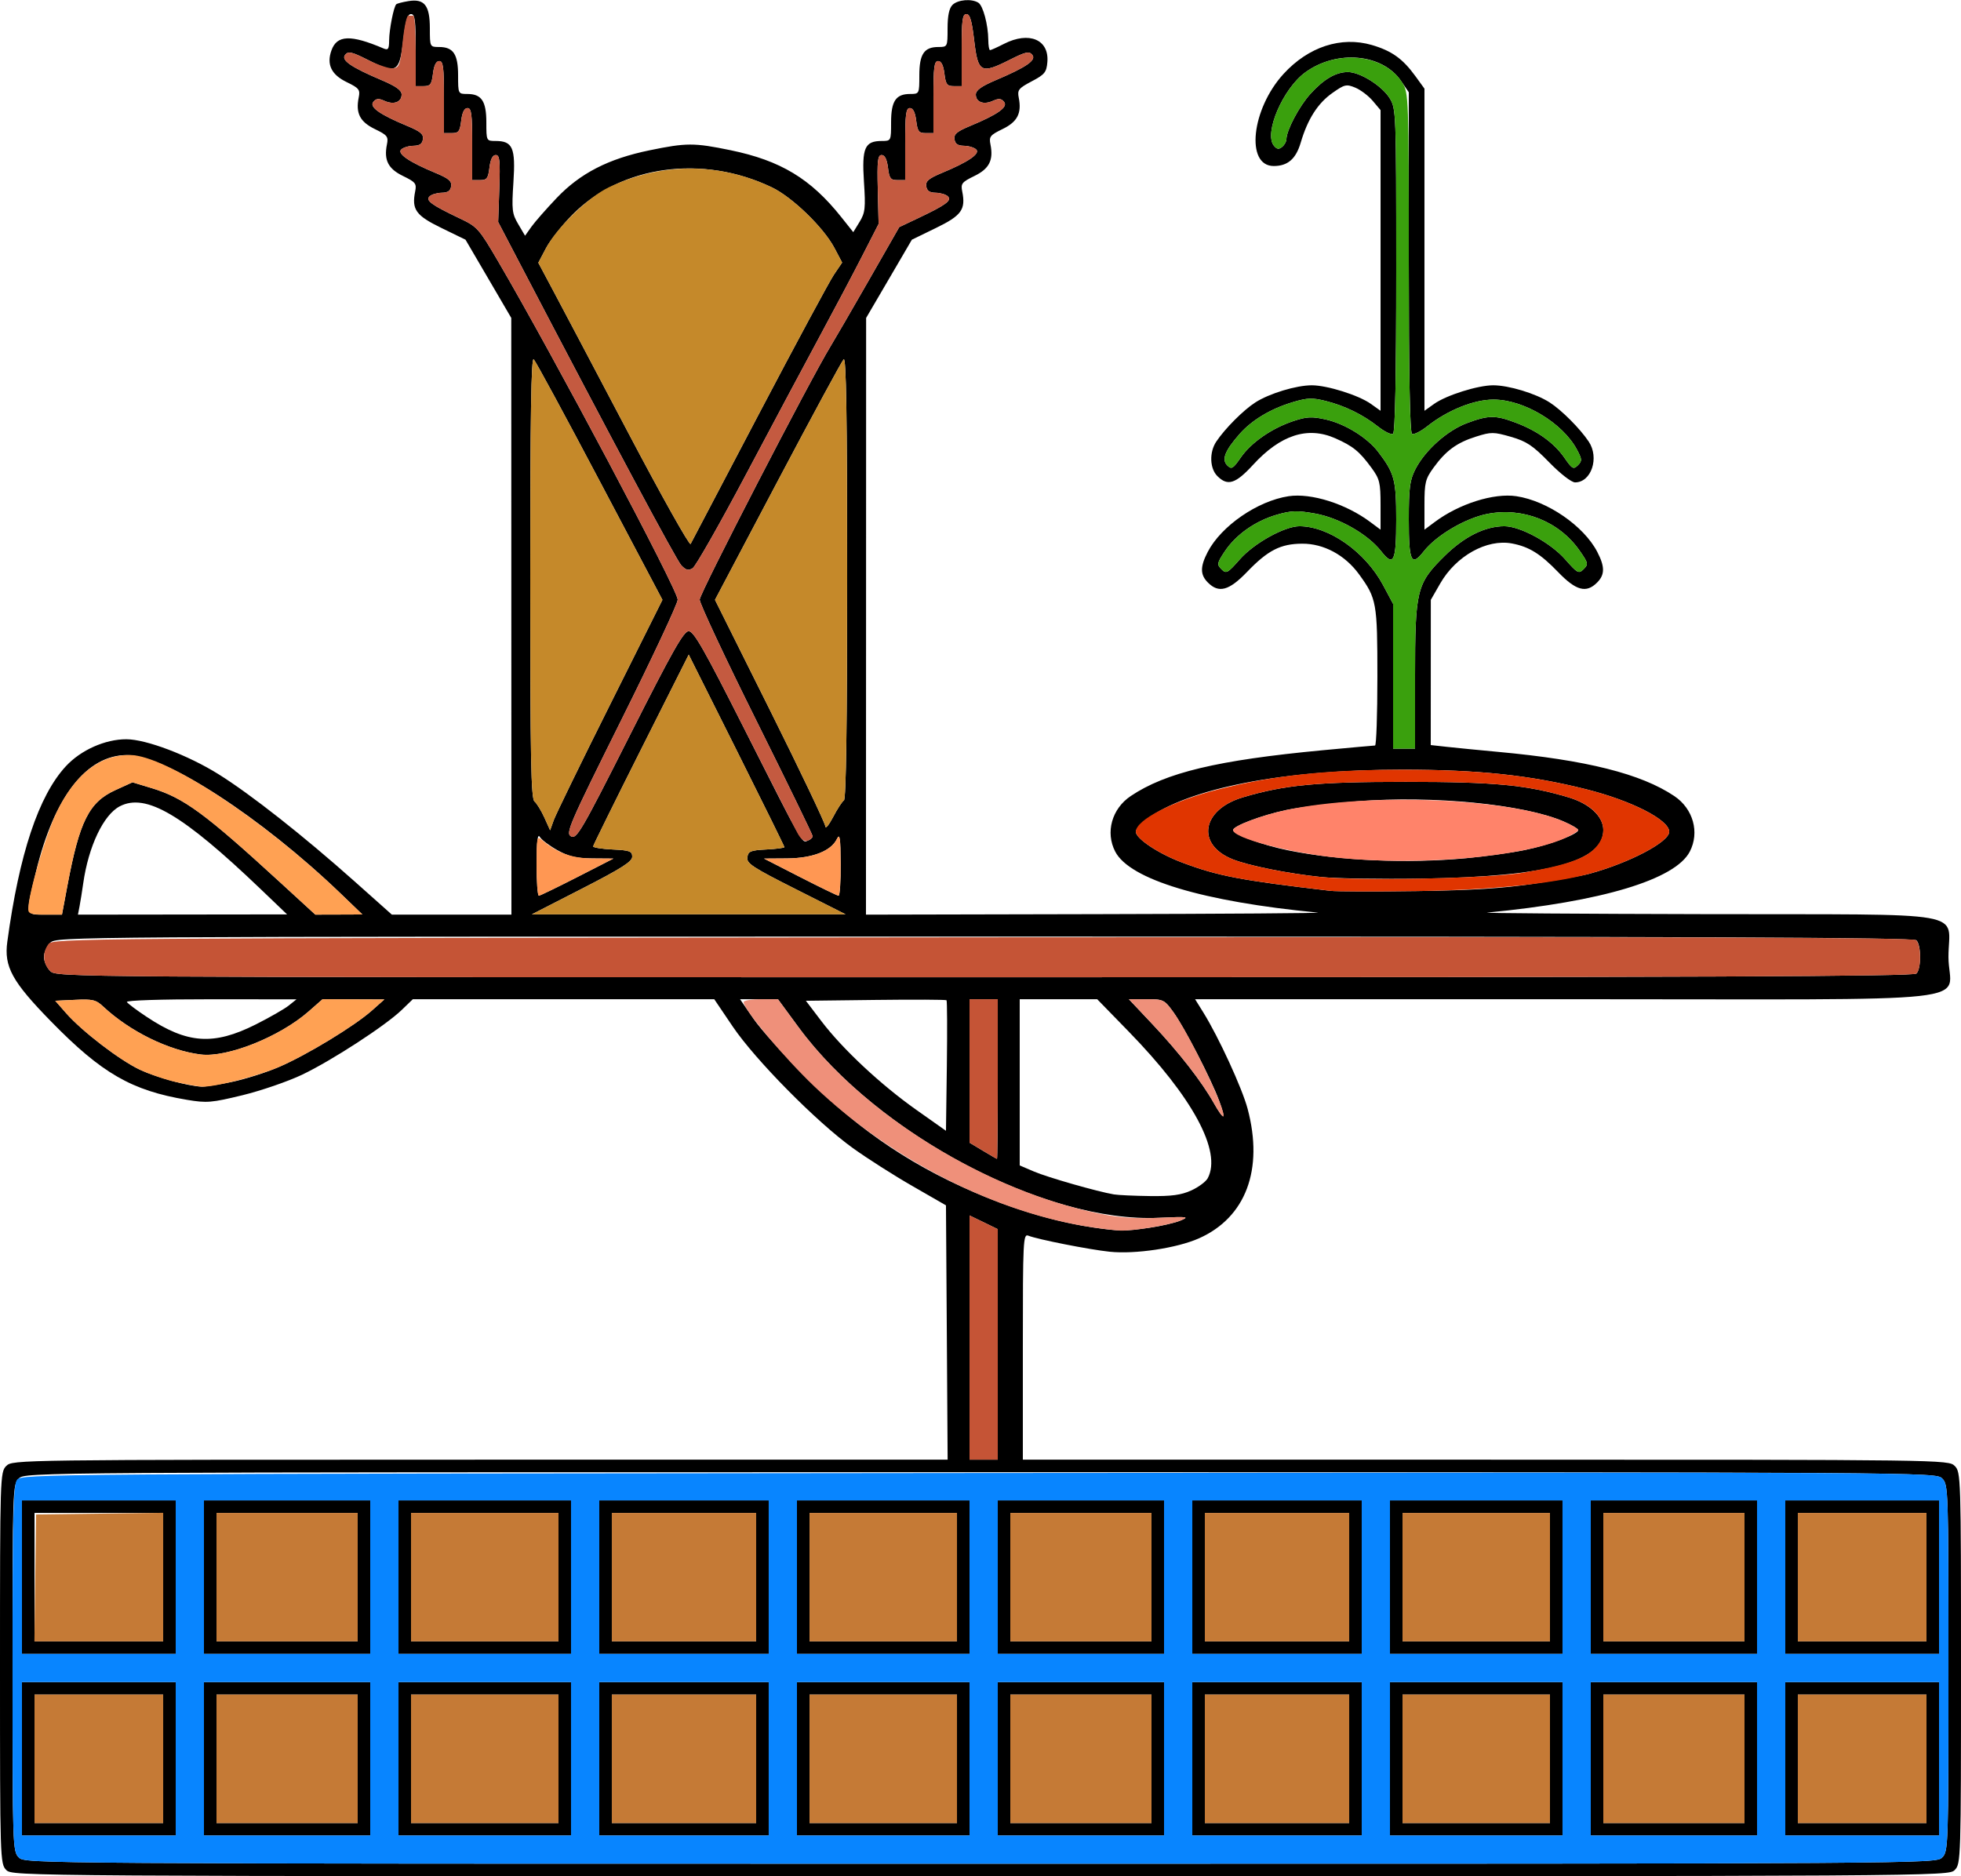 <?xml version="1.0" encoding="UTF-8" standalone="no"?>
<!DOCTYPE svg PUBLIC "-//W3C//DTD SVG 1.1//EN"
"http://www.w3.org/Graphics/SVG/1.1/DTD/svg11.dtd">
<svg width="627px" height="600px"
xmlns="http://www.w3.org/2000/svg" version="1.1">
<g transform="translate(0000, 0000) scale(1, 1)">
<path fill="#000000" stroke="none" d="
M 2.01 598.00
C 0.04 596.03 0.00 594.66 0.00 533.39
C 0.00 472.12 0.04 470.74 2.01 468.78
C 3.99 466.80 5.35 466.78 153.50 466.78
L 302.99 466.78
L 302.73 426.12
L 302.46 385.45
L 291.74 379.28
C 285.84 375.90 277.26 370.43 272.68 367.13
C 261.17 358.87 241.52 338.97 234.30 328.30
L 228.37 319.53
L 180.18 319.53
L 132.00 319.53
L 128.45 322.96
C 123.24 327.99 106.07 339.15 96.60 343.67
C 92.06 345.83 83.49 348.78 77.54 350.23
C 67.61 352.64 66.14 352.77 59.76 351.70
C 42.06 348.73 32.54 343.24 16.31 326.63
C 3.87 313.90 1.24 309.13 2.34 301.14
C 6.15 273.05 12.35 254.46 21.05 245.04
C 25.83 239.86 33.63 236.38 40.42 236.40
C 46.74 236.42 60.13 241.50 69.82 247.55
C 80.17 254.00 97.03 267.30 113.32 281.81
L 125.30 292.49
L 144.41 292.49
L 163.52 292.49
L 163.49 197.08
L 163.47 101.67
L 156.16 89.16
L 148.84 76.65
L 141.16 72.91
C 132.97 68.93 131.59 67.02 132.74 61.23
C 133.26 58.72 132.86 58.23 128.88 56.29
C 124.12 53.98 122.71 51.24 123.71 46.21
C 124.23 43.69 123.84 43.20 119.85 41.27
C 115.09 38.95 113.68 36.21 114.69 31.18
C 115.20 28.67 114.81 28.18 110.82 26.24
C 105.94 23.87 104.38 20.63 105.96 16.16
C 107.71 11.17 112.09 11.00 122.64 15.50
C 124.12 16.12 124.40 15.70 124.42 12.88
C 124.45 9.42 125.87 2.20 126.69 1.38
C 126.94 1.12 128.71 0.66 130.62 0.35
C 135.72 -0.47 137.44 1.72 137.44 9.09
C 137.44 14.98 137.46 15.03 140.38 15.03
C 144.94 15.03 146.47 17.31 146.47 24.11
C 146.47 30.01 146.49 30.05 149.41 30.05
C 153.97 30.05 155.50 32.33 155.50 39.14
C 155.50 45.04 155.52 45.08 158.44 45.08
C 163.93 45.08 164.88 47.26 164.16 58.25
C 163.58 67.11 163.72 68.33 165.70 71.68
L 167.88 75.38
L 169.93 72.49
C 171.06 70.91 174.69 66.78 177.99 63.31
C 185.52 55.40 194.53 50.77 207.66 48.07
C 219.49 45.63 221.91 45.63 233.55 48.03
C 249.60 51.34 259.23 57.16 268.99 69.43
L 272.82 74.24
L 274.85 70.93
C 276.63 67.99 276.79 66.54 276.23 58.06
C 275.53 47.27 276.49 45.08 281.97 45.08
C 284.89 45.08 284.91 45.04 284.91 39.14
C 284.91 32.33 286.43 30.05 291.00 30.05
C 293.92 30.05 293.94 30.01 293.94 24.11
C 293.94 17.31 295.46 15.03 300.03 15.03
C 302.95 15.03 302.97 14.98 302.97 9.09
C 302.97 5.03 303.47 2.65 304.54 1.57
C 306.24 -0.12 310.66 -0.49 312.82 0.87
C 314.32 1.82 315.95 7.92 315.99 12.77
C 316.00 14.56 316.25 16.03 316.55 16.03
C 316.85 16.03 318.86 15.13 321.02 14.02
C 329.04 9.94 335.47 12.64 334.88 19.84
C 334.61 23.11 334.02 23.83 329.87 26.01
C 325.67 28.23 325.24 28.78 325.73 31.24
C 326.72 36.21 325.31 38.96 320.55 41.27
C 316.57 43.20 316.18 43.69 316.69 46.21
C 317.69 51.24 316.29 53.98 311.52 56.29
C 307.54 58.23 307.15 58.72 307.66 61.23
C 308.82 67.02 307.43 68.93 299.24 72.91
L 291.56 76.65
L 284.25 89.16
L 276.93 101.67
L 276.91 197.08
L 276.88 292.49
L 350.87 292.33
C 391.56 292.24 423.28 292.02 421.34 291.83
C 384.64 288.32 361.20 281.26 356.57 272.32
C 353.39 266.17 355.48 258.64 361.51 254.58
C 372.70 247.05 389.24 243.10 422.85 239.92
C 431.68 239.09 439.24 238.41 439.65 238.40
C 440.06 238.40 440.40 228.53 440.40 216.48
C 440.40 192.69 440.17 191.40 434.52 183.63
C 430.04 177.48 423.22 173.81 416.34 173.86
C 409.41 173.90 405.39 175.96 398.68 182.94
C 392.96 188.88 389.69 189.77 386.23 186.31
C 383.71 183.80 383.69 181.24 386.15 176.50
C 390.45 168.20 402.11 160.17 412.02 158.68
C 419.26 157.60 430.35 161.11 438.15 166.95
L 441.41 169.38
L 441.41 161.47
C 441.41 154.35 441.12 153.17 438.55 149.65
C 434.65 144.32 432.62 142.68 426.92 140.15
C 418.09 136.26 409.43 139.06 400.64 148.65
C 395.06 154.73 392.52 155.53 389.24 152.25
C 386.78 149.80 386.61 144.61 388.89 141.21
C 391.67 137.05 397.57 131.13 401.38 128.69
C 405.85 125.82 414.46 123.21 419.43 123.21
C 424.34 123.21 434.40 126.37 438.31 129.15
L 441.41 131.36
L 441.41 83.28
L 441.41 35.21
L 438.92 32.26
C 437.56 30.64 435.04 28.74 433.34 28.03
C 430.49 26.85 429.91 26.98 426.06 29.70
C 421.35 32.99 418.09 38.10 415.87 45.66
C 414.33 50.84 411.73 53.09 407.25 53.09
C 398.17 53.09 400.12 34.87 410.39 23.64
C 418.34 14.95 428.77 11.54 438.62 14.39
C 444.97 16.25 448.50 18.76 452.55 24.35
L 455.45 28.35
L 455.45 79.85
L 455.45 131.36
L 458.55 129.15
C 462.47 126.37 472.52 123.21 477.43 123.21
C 482.40 123.21 491.01 125.82 495.48 128.69
C 499.29 131.13 505.19 137.05 507.97 141.21
C 511.43 146.39 508.80 154.26 503.61 154.26
C 502.45 154.26 498.91 151.51 495.33 147.84
C 490.07 142.45 488.10 141.14 483.11 139.69
C 477.55 138.10 476.80 138.09 471.94 139.62
C 465.79 141.56 462.31 144.10 458.35 149.56
C 455.73 153.17 455.45 154.33 455.45 161.47
L 455.45 169.38
L 458.71 166.95
C 466.51 161.11 477.60 157.60 484.84 158.68
C 494.75 160.17 506.42 168.20 510.71 176.50
C 513.17 181.24 513.15 183.80 510.63 186.31
C 507.17 189.77 503.90 188.88 498.18 182.94
C 492.54 177.09 488.89 174.82 483.41 173.79
C 475.39 172.29 465.56 177.77 460.51 186.55
L 457.48 191.82
L 457.47 215.04
L 457.46 238.26
L 462.73 238.84
C 465.63 239.16 472.96 239.88 479.03 240.44
C 507.21 243.04 524.73 247.44 535.35 254.58
C 541.38 258.64 543.47 266.17 540.29 272.32
C 535.66 281.26 512.22 288.32 475.52 291.83
C 473.58 292.02 505.07 292.24 545.49 292.33
C 631.97 292.52 622.99 290.92 622.99 306.01
C 622.99 321.29 638.88 319.53 500.54 319.53
L 382.11 319.53
L 384.76 323.79
C 389.63 331.62 397.17 348.01 398.91 354.59
C 404.08 374.03 398.32 389.34 383.35 396.00
C 376.32 399.13 362.95 401.13 354.79 400.28
C 348.26 399.60 331.77 396.34 328.80 395.15
C 327.14 394.49 327.04 396.56 327.04 430.61
L 327.04 466.78
L 475.02 466.78
C 621.65 466.78 623.01 466.80 624.99 468.78
C 626.96 470.74 627.00 472.12 627.00 533.39
C 627.00 594.66 626.96 596.03 624.99 598.00
C 623.00 599.99 621.65 600.00 313.50 600.00
C 5.35 600.00 4.00 599.99 2.01 598.00
M 620.98 593.99
C 622.94 592.04 622.99 590.65 622.99 533.39
C 622.99 476.12 622.94 474.74 620.98 472.79
C 618.98 470.79 617.64 470.78 313.50 470.78
C 9.36 470.78 8.02 470.79 6.02 472.79
C 4.06 474.74 4.01 476.12 4.01 533.39
C 4.01 590.65 4.06 592.04 6.02 593.99
C 8.02 595.98 9.36 595.99 313.50 595.99
C 617.64 595.99 618.98 595.98 620.98 593.99
M 319.02 429.92
L 319.02 393.06
L 314.50 390.86
L 309.99 388.68
L 309.99 427.72
L 309.99 466.78
L 314.50 466.78
L 319.02 466.78
L 319.02 429.92
M 367.42 392.63
C 371.14 392.10 375.66 391.05 377.45 390.31
C 380.41 389.09 379.78 389.01 370.60 389.43
C 334.16 391.12 280.52 362.77 255.32 328.49
L 248.74 319.53
L 242.68 319.53
L 236.62 319.53
L 240.93 325.79
C 243.30 329.24 250.89 337.69 257.80 344.59
C 275.34 362.10 292.84 373.74 315.56 382.97
C 326.86 387.57 339.12 391.01 349.64 392.54
C 357.93 393.75 359.69 393.76 367.42 392.63
M 380.88 380.69
C 383.18 379.65 385.55 377.89 386.15 376.78
C 390.73 368.25 381.36 350.87 360.81 329.80
L 350.81 319.53
L 338.43 319.53
L 326.04 319.53
L 326.04 346.12
L 326.04 372.69
L 330.58 374.63
C 334.93 376.50 350.88 381.06 356.14 381.95
C 357.52 382.18 362.71 382.42 367.67 382.48
C 374.57 382.57 377.68 382.15 380.88 380.69
M 319.02 345.08
L 319.02 319.53
L 314.50 319.53
L 309.99 319.53
L 309.99 342.47
L 309.99 365.41
L 314.25 367.97
C 316.60 369.39 318.63 370.56 318.77 370.58
C 318.91 370.60 319.02 359.12 319.02 345.08
M 302.64 319.86
C 302.42 319.66 292.22 319.61 279.96 319.76
L 257.67 320.03
L 262.62 326.54
C 269.41 335.48 281.65 346.91 292.98 354.91
L 302.46 361.61
L 302.74 340.93
C 302.89 329.55 302.84 320.07 302.64 319.86
M 389.75 351.86
C 387.19 344.97 378.60 328.40 375.14 323.62
C 372.28 319.68 371.98 319.53 366.56 319.53
L 360.94 319.53
L 368.46 327.51
C 377.00 336.57 384.27 345.91 388.11 352.76
C 391.38 358.57 392.11 358.17 389.75 351.86
M 74.03 346.00
C 78.28 345.13 85.15 342.95 89.28 341.16
C 98.17 337.32 113.22 328.17 118.88 323.17
L 122.89 319.61
L 113.01 319.57
L 103.14 319.53
L 98.71 323.42
C 89.48 331.54 72.67 338.26 64.20 337.21
C 53.96 335.95 41.50 329.83 33.00 321.88
C 30.70 319.72 29.61 319.46 24.03 319.73
L 17.67 320.03
L 21.12 323.97
C 26.26 329.82 38.22 338.99 44.70 342.06
C 49.91 344.51 60.04 347.30 64.50 347.50
C 65.49 347.54 69.77 346.87 74.03 346.00
M 81.74 327.62
C 86.16 325.39 90.91 322.68 92.29 321.58
L 94.80 319.57
L 67.41 319.55
C 51.38 319.54 40.24 319.90 40.57 320.43
C 40.88 320.93 43.72 323.07 46.90 325.17
C 59.87 333.80 68.26 334.38 81.74 327.62
M 612.75 311.32
C 614.31 309.77 614.31 302.25 612.75 300.70
C 611.82 299.77 544.27 299.50 314.80 299.50
C 19.39 299.50 18.05 299.51 16.05 301.50
C 14.95 302.60 14.04 304.63 14.04 306.01
C 14.04 307.39 14.95 309.42 16.05 310.52
C 18.05 312.51 19.39 312.52 314.80 312.52
C 544.27 312.52 611.82 312.25 612.75 311.32
M 21.55 283.22
C 25.41 262.61 28.46 256.53 36.83 252.69
L 42.36 250.17
L 48.43 252.01
C 58.78 255.14 65.43 260.01 89.79 282.36
L 100.82 292.48
L 108.35 292.46
L 115.87 292.43
L 108.85 285.68
C 83.37 261.22 52.95 241.49 40.63 241.46
C 27.76 241.42 17.35 254.73 11.54 278.64
C 8.07 292.97 7.97 292.49 14.43 292.49
L 19.81 292.49
L 21.55 283.22
M 83.27 284.25
C 58.37 260.43 46.63 253.53 38.32 257.83
C 33.10 260.52 28.30 270.61 26.61 282.47
C 26.26 284.95 25.74 288.22 25.45 289.73
L 24.92 292.49
L 58.36 292.45
L 91.79 292.41
L 83.27 284.25
M 254.50 284.38
C 240.60 277.37 238.67 276.11 238.95 274.17
C 239.22 272.21 239.96 271.91 245.03 271.65
C 248.20 271.49 250.80 271.15 250.80 270.90
C 250.80 270.66 243.92 256.71 235.51 239.90
L 220.21 209.34
L 204.96 239.65
C 196.58 256.32 189.69 270.27 189.65 270.65
C 189.62 271.04 192.42 271.49 195.87 271.65
C 201.37 271.91 202.14 272.20 202.14 273.96
C 202.14 275.53 198.73 277.70 186.09 284.18
L 170.04 292.40
L 220.20 292.39
L 270.36 292.38
L 254.50 284.38
M 184.59 280.47
L 196.13 274.56
L 189.48 274.51
C 184.27 274.47 181.84 273.90 178.20 271.87
C 175.65 270.44 173.12 268.53 172.58 267.62
C 171.91 266.45 171.60 269.07 171.58 276.21
C 171.56 281.86 171.89 286.46 172.30 286.43
C 172.71 286.40 178.25 283.71 184.59 280.47
M 268.79 276.21
C 268.74 267.89 268.51 266.38 267.60 268.27
C 265.73 272.15 259.84 274.45 251.59 274.51
L 244.28 274.56
L 255.82 280.47
C 262.16 283.71 267.69 286.40 268.11 286.43
C 268.52 286.46 268.83 281.86 268.79 276.21
M 490.56 282.58
C 498.02 281.45 505.91 280.04 508.12 279.43
C 521.03 275.91 533.70 269.25 533.70 265.98
C 533.70 262.19 521.78 256.08 507.18 252.40
C 489.27 247.89 472.78 246.13 448.43 246.13
C 410.19 246.13 379.86 252.04 366.42 262.11
C 364.62 263.45 363.16 265.19 363.16 265.98
C 363.16 268.17 370.47 273.02 378.02 275.84
C 389.49 280.15 396.53 281.49 425.36 284.87
C 427.29 285.10 439.70 285.14 452.94 284.95
C 470.74 284.71 480.55 284.09 490.56 282.58
M 259.83 267.41
C 259.83 266.94 251.70 250.26 241.77 230.30
C 231.84 210.35 223.71 192.99 223.71 191.74
C 223.71 189.75 258.96 121.52 265.59 110.68
C 266.93 108.48 272.42 99.02 277.78 89.65
L 287.52 72.62
L 293.49 69.79
C 302.44 65.54 304.39 64.13 303.07 62.80
C 302.45 62.19 300.71 61.67 299.19 61.64
C 297.21 61.61 296.37 61.03 296.15 59.55
C 295.91 57.92 296.94 57.06 301.17 55.29
C 309.59 51.80 313.47 49.15 312.13 47.81
C 311.49 47.18 309.74 46.65 308.22 46.62
C 306.24 46.59 305.39 46.01 305.18 44.52
C 304.94 42.89 305.97 42.03 310.20 40.27
C 319.04 36.60 322.40 34.21 321.03 32.57
C 320.14 31.48 319.33 31.41 317.50 32.24
C 314.51 33.60 312.00 32.68 312.00 30.23
C 312.00 28.87 313.74 27.61 318.27 25.68
C 328.24 21.45 331.46 19.22 330.04 17.52
C 329.04 16.31 327.97 16.55 322.85 19.12
C 313.64 23.77 312.70 23.26 311.49 13.02
C 310.73 6.57 310.13 4.51 308.99 4.51
C 307.73 4.51 307.48 6.45 307.48 16.03
L 307.48 27.55
L 304.97 27.55
C 302.80 27.55 302.39 27.02 301.96 23.54
C 301.63 20.86 300.96 19.53 299.96 19.53
C 298.70 19.53 298.45 21.48 298.45 31.05
L 298.45 42.57
L 295.94 42.57
C 293.77 42.57 293.37 42.04 292.93 38.56
C 292.60 35.89 291.93 34.56 290.93 34.56
C 289.67 34.56 289.42 36.50 289.42 46.08
L 289.42 57.60
L 286.92 57.60
C 284.74 57.60 284.34 57.07 283.91 53.59
C 283.57 50.91 282.90 49.58 281.90 49.58
C 280.64 49.58 280.43 51.36 280.66 60.60
L 280.92 71.62
L 275.64 81.94
C 272.74 87.61 266.78 98.87 262.40 106.98
C 258.02 115.07 247.42 134.96 238.82 151.17
C 230.23 167.38 222.43 181.11 221.47 181.70
C 220.11 182.54 219.31 182.34 217.84 180.79
C 216.25 179.11 195.79 140.85 166.25 84.32
L 159.28 70.98
L 159.65 60.28
C 159.95 51.28 159.77 49.58 158.51 49.58
C 157.50 49.58 156.83 50.91 156.50 53.59
C 156.07 57.07 155.67 57.60 153.49 57.60
L 150.98 57.60
L 150.98 46.08
C 150.98 36.50 150.73 34.56 149.48 34.56
C 148.47 34.56 147.80 35.89 147.47 38.56
C 147.04 42.04 146.64 42.57 144.46 42.57
L 141.95 42.57
L 141.95 31.05
C 141.95 21.48 141.70 19.53 140.45 19.53
C 139.44 19.53 138.77 20.86 138.44 23.54
C 138.01 27.02 137.61 27.55 135.43 27.55
L 132.92 27.55
L 132.92 16.03
C 132.92 6.45 132.67 4.51 131.42 4.51
C 130.28 4.51 129.67 6.57 128.91 13.02
C 127.71 23.26 126.76 23.77 117.55 19.12
C 112.44 16.55 111.37 16.31 110.36 17.52
C 108.95 19.22 112.17 21.45 122.14 25.68
C 126.66 27.61 128.41 28.87 128.41 30.23
C 128.41 32.68 125.89 33.60 122.90 32.24
C 121.08 31.41 120.26 31.48 119.37 32.57
C 118.01 34.21 121.37 36.60 130.21 40.27
C 134.44 42.03 135.46 42.89 135.22 44.52
C 135.01 46.01 134.17 46.59 132.18 46.62
C 130.67 46.65 128.91 47.18 128.28 47.81
C 126.93 49.15 130.82 51.80 139.23 55.29
C 143.47 57.06 144.49 57.92 144.25 59.55
C 144.04 61.03 143.20 61.61 141.21 61.64
C 139.70 61.67 137.95 62.19 137.34 62.80
C 136.02 64.12 137.95 65.53 146.90 69.79
C 152.64 72.51 153.10 73.03 159.31 83.64
C 176.82 113.53 216.69 188.64 216.69 191.76
C 216.69 193.00 208.59 210.31 198.67 230.22
C 181.86 263.99 180.79 266.48 182.60 267.46
C 184.38 268.41 185.92 265.76 201.37 235.16
C 215.04 208.11 218.58 201.84 220.20 201.84
C 221.83 201.84 225.18 207.73 237.89 232.89
C 257.12 270.96 256.33 269.57 258.27 268.83
C 259.13 268.50 259.83 267.86 259.83 267.41
M 195.03 225.38
L 211.80 191.82
L 191.78 153.92
C 180.77 133.06 171.27 115.51 170.65 114.90
C 169.84 114.09 169.54 132.79 169.54 184.49
C 169.54 242.49 169.78 255.39 170.90 256.30
C 171.64 256.92 173.06 259.24 174.07 261.47
L 175.89 265.51
L 177.07 262.22
C 177.73 260.41 185.80 243.84 195.03 225.38
M 269.84 255.94
C 270.52 255.52 270.86 231.38 270.86 184.55
C 270.86 132.81 270.56 114.09 269.75 114.90
C 269.14 115.51 259.64 133.06 248.62 153.92
L 228.61 191.82
L 246.23 227.18
C 255.92 246.63 263.86 263.31 263.89 264.24
C 263.91 265.18 265.04 263.83 266.38 261.26
C 267.72 258.67 269.29 256.29 269.84 255.94
M 452.44 216.54
C 452.44 188.59 452.91 186.65 461.89 177.79
C 468.19 171.58 474.84 168.26 481.03 168.28
C 486.10 168.29 495.76 173.55 500.42 178.84
C 504.39 183.35 504.79 183.56 506.35 181.99
C 507.91 180.44 507.82 180.04 505.03 176.05
C 498.47 166.69 486.93 162.11 475.50 164.35
C 468.51 165.73 459.25 171.19 455.25 176.28
C 451.26 181.38 450.44 179.66 450.44 166.18
C 450.44 156.00 450.76 153.56 452.52 150.10
C 455.63 144.00 462.73 137.65 469.07 135.29
C 475.92 132.73 478.17 132.71 484.67 135.18
C 491.64 137.82 496.87 141.60 500.19 146.37
C 502.67 149.96 503.08 150.19 504.50 148.79
C 505.91 147.38 505.87 146.88 504.15 143.68
C 499.55 135.18 487.18 127.78 477.52 127.78
C 471.27 127.78 462.85 131.17 456.39 136.28
C 454.24 137.98 452.02 139.09 451.46 138.74
C 450.79 138.33 450.44 119.56 450.44 83.81
L 450.44 29.51
L 447.99 25.92
C 442.02 17.15 427.47 15.82 417.38 23.12
C 410.19 28.32 404.05 42.66 407.32 46.60
C 408.27 47.74 408.89 47.83 409.94 46.97
C 410.69 46.35 411.31 45.25 411.31 44.53
C 411.31 41.72 415.38 34.00 418.94 30.07
C 423.27 25.28 427.11 23.04 430.98 23.04
C 434.86 23.04 441.87 27.44 444.33 31.41
C 446.38 34.73 446.42 35.82 446.42 86.45
C 446.42 120.41 446.07 138.33 445.40 138.74
C 444.84 139.09 442.70 138.05 440.64 136.43
C 435.70 132.55 430.01 129.77 423.85 128.22
C 419.59 127.16 418.02 127.21 413.43 128.58
C 406.31 130.70 400.30 134.30 396.32 138.81
C 391.63 144.16 390.54 146.95 392.40 148.83
C 393.76 150.18 394.23 149.90 396.73 146.29
C 400.08 141.48 406.62 136.95 413.56 134.64
C 417.83 133.22 419.44 133.15 423.90 134.14
C 430.04 135.52 437.16 139.92 440.67 144.52
C 445.87 151.36 446.42 153.45 446.42 166.17
C 446.42 179.66 445.60 181.38 441.61 176.28
C 437.31 170.81 428.20 165.61 420.51 164.23
C 414.71 163.20 412.88 163.26 408.18 164.62
C 401.35 166.61 395.15 170.99 391.60 176.33
C 389.11 180.09 389.03 180.52 390.55 182.03
C 392.06 183.55 392.50 183.31 396.44 178.84
C 400.97 173.70 410.73 168.28 415.47 168.28
C 424.92 168.28 436.54 176.47 442.24 187.15
L 445.42 193.10
L 445.42 216.25
L 445.42 239.40
L 448.93 239.40
L 452.44 239.40
L 452.44 216.54
M 242.73 132.22
C 254.46 109.90 265.22 89.92 266.65 87.81
L 269.26 83.96
L 266.80 79.30
C 263.33 72.74 253.33 63.05 246.79 59.92
C 224.64 49.32 198.77 52.85 183.08 68.60
C 179.77 71.93 175.95 76.76 174.59 79.33
L 172.12 84.02
L 176.82 92.84
C 179.41 97.69 190.24 118.20 200.87 138.39
C 211.50 158.58 220.48 174.59 220.81 173.95
C 221.16 173.31 231.02 154.54 242.73 132.22"/>
<path fill="#000000" stroke="none" d="
M 7.02 562.44
L 7.02 537.90
L 31.60 537.90
L 56.18 537.90
L 56.18 562.44
L 56.18 586.98
L 31.60 586.98
L 7.02 586.98
L 7.02 562.44
M 52.17 562.44
L 52.17 541.90
L 31.60 541.90
L 11.04 541.90
L 11.04 562.44
L 11.04 582.97
L 31.60 582.97
L 52.17 582.97
L 52.17 562.44"/>
<path fill="#000000" stroke="none" d="
M 65.21 562.44
L 65.21 537.90
L 91.79 537.90
L 118.38 537.90
L 118.38 562.44
L 118.38 586.98
L 91.79 586.98
L 65.21 586.98
L 65.21 562.44
M 114.36 562.44
L 114.36 541.90
L 91.79 541.90
L 69.22 541.90
L 69.22 562.44
L 69.22 582.97
L 91.79 582.97
L 114.36 582.97
L 114.36 562.44"/>
<path fill="#000000" stroke="none" d="
M 127.41 562.44
L 127.41 537.90
L 154.99 537.90
L 182.58 537.90
L 182.58 562.44
L 182.58 586.98
L 154.99 586.98
L 127.41 586.98
L 127.41 562.44
M 178.57 562.44
L 178.57 541.90
L 154.99 541.90
L 131.42 541.90
L 131.42 562.44
L 131.42 582.97
L 154.99 582.97
L 178.57 582.97
L 178.57 562.44"/>
<path fill="#000000" stroke="none" d="
M 191.61 562.44
L 191.61 537.90
L 218.70 537.90
L 245.78 537.90
L 245.78 562.44
L 245.78 586.98
L 218.70 586.98
L 191.61 586.98
L 191.61 562.44
M 241.77 562.44
L 241.77 541.90
L 218.70 541.90
L 195.62 541.90
L 195.62 562.44
L 195.62 582.97
L 218.70 582.97
L 241.77 582.97
L 241.77 562.44"/>
<path fill="#000000" stroke="none" d="
M 254.81 562.44
L 254.81 537.90
L 282.40 537.90
L 309.99 537.90
L 309.99 562.44
L 309.99 586.98
L 282.40 586.98
L 254.81 586.98
L 254.81 562.44
M 305.98 562.44
L 305.98 541.90
L 282.40 541.90
L 258.83 541.90
L 258.83 562.44
L 258.83 582.97
L 282.40 582.97
L 305.98 582.97
L 305.98 562.44"/>
<path fill="#000000" stroke="none" d="
M 319.02 562.44
L 319.02 537.90
L 345.60 537.90
L 372.19 537.90
L 372.19 562.44
L 372.19 586.98
L 345.60 586.98
L 319.02 586.98
L 319.02 562.44
M 368.17 562.44
L 368.17 541.90
L 345.60 541.90
L 323.03 541.90
L 323.03 562.44
L 323.03 582.97
L 345.60 582.97
L 368.17 582.97
L 368.17 562.44"/>
<path fill="#000000" stroke="none" d="
M 381.22 562.44
L 381.22 537.90
L 408.30 537.90
L 435.39 537.90
L 435.39 562.44
L 435.39 586.98
L 408.30 586.98
L 381.22 586.98
L 381.22 562.44
M 431.38 562.44
L 431.38 541.90
L 408.30 541.90
L 385.23 541.90
L 385.23 562.44
L 385.23 582.97
L 408.30 582.97
L 431.38 582.97
L 431.38 562.44"/>
<path fill="#000000" stroke="none" d="
M 444.42 562.44
L 444.42 537.90
L 472.01 537.90
L 499.59 537.90
L 499.59 562.44
L 499.59 586.98
L 472.01 586.98
L 444.42 586.98
L 444.42 562.44
M 495.58 562.44
L 495.58 541.90
L 472.01 541.90
L 448.43 541.90
L 448.43 562.44
L 448.43 582.97
L 472.01 582.97
L 495.58 582.97
L 495.58 562.44"/>
<path fill="#000000" stroke="none" d="
M 508.62 562.44
L 508.62 537.90
L 535.21 537.90
L 561.79 537.90
L 561.79 562.44
L 561.79 586.98
L 535.21 586.98
L 508.62 586.98
L 508.62 562.44
M 557.78 562.44
L 557.78 541.90
L 535.21 541.90
L 512.64 541.90
L 512.64 562.44
L 512.64 582.97
L 535.21 582.97
L 557.78 582.97
L 557.78 562.44"/>
<path fill="#000000" stroke="none" d="
M 570.82 562.44
L 570.82 537.90
L 595.40 537.90
L 619.98 537.90
L 619.98 562.44
L 619.98 586.98
L 595.40 586.98
L 570.82 586.98
L 570.82 562.44
M 615.96 562.44
L 615.96 541.90
L 595.40 541.90
L 574.83 541.90
L 574.83 562.44
L 574.83 582.97
L 595.40 582.97
L 615.96 582.97
L 615.96 562.44"/>
<path fill="#000000" stroke="none" d="
M 7.02 504.34
L 7.02 479.80
L 31.60 479.80
L 56.18 479.80
L 56.18 504.34
L 56.18 528.88
L 31.60 528.88
L 7.02 528.88
L 7.02 504.34
M 52.17 504.34
L 52.17 483.81
L 31.60 483.81
L 11.04 483.81
L 11.04 504.34
L 11.04 524.87
L 31.60 524.87
L 52.17 524.87
L 52.17 504.34"/>
<path fill="#000000" stroke="none" d="
M 65.21 504.34
L 65.21 479.80
L 91.79 479.80
L 118.38 479.80
L 118.38 504.34
L 118.38 528.88
L 91.79 528.88
L 65.21 528.88
L 65.21 504.34
M 114.36 504.34
L 114.36 483.81
L 91.79 483.81
L 69.22 483.81
L 69.22 504.34
L 69.22 524.87
L 91.79 524.87
L 114.36 524.87
L 114.36 504.34"/>
<path fill="#000000" stroke="none" d="
M 127.41 504.34
L 127.41 479.80
L 154.99 479.80
L 182.58 479.80
L 182.58 504.34
L 182.58 528.88
L 154.99 528.88
L 127.41 528.88
L 127.41 504.34
M 178.57 504.34
L 178.57 483.81
L 154.99 483.81
L 131.42 483.81
L 131.42 504.34
L 131.42 524.87
L 154.99 524.87
L 178.57 524.87
L 178.57 504.34"/>
<path fill="#000000" stroke="none" d="
M 191.61 504.34
L 191.61 479.80
L 218.70 479.80
L 245.78 479.80
L 245.78 504.34
L 245.78 528.88
L 218.70 528.88
L 191.61 528.88
L 191.61 504.34
M 241.77 504.34
L 241.77 483.81
L 218.70 483.81
L 195.62 483.81
L 195.62 504.34
L 195.62 524.87
L 218.70 524.87
L 241.77 524.87
L 241.77 504.34"/>
<path fill="#000000" stroke="none" d="
M 254.81 504.34
L 254.81 479.80
L 282.40 479.80
L 309.99 479.80
L 309.99 504.34
L 309.99 528.88
L 282.40 528.88
L 254.81 528.88
L 254.81 504.34
M 305.98 504.34
L 305.98 483.81
L 282.40 483.81
L 258.83 483.81
L 258.83 504.34
L 258.83 524.87
L 282.40 524.87
L 305.98 524.87
L 305.98 504.34"/>
<path fill="#000000" stroke="none" d="
M 319.02 504.34
L 319.02 479.80
L 345.60 479.80
L 372.19 479.80
L 372.19 504.34
L 372.19 528.88
L 345.60 528.88
L 319.02 528.88
L 319.02 504.34
M 368.17 504.34
L 368.17 483.81
L 345.60 483.81
L 323.03 483.81
L 323.03 504.34
L 323.03 524.87
L 345.60 524.87
L 368.17 524.87
L 368.17 504.34"/>
<path fill="#000000" stroke="none" d="
M 381.22 504.34
L 381.22 479.80
L 408.30 479.80
L 435.39 479.80
L 435.39 504.34
L 435.39 528.88
L 408.30 528.88
L 381.22 528.88
L 381.22 504.34
M 431.38 504.34
L 431.38 483.81
L 408.30 483.81
L 385.23 483.81
L 385.23 504.34
L 385.23 524.87
L 408.30 524.87
L 431.38 524.87
L 431.38 504.34"/>
<path fill="#000000" stroke="none" d="
M 444.42 504.34
L 444.42 479.80
L 472.01 479.80
L 499.59 479.80
L 499.59 504.34
L 499.59 528.88
L 472.01 528.88
L 444.42 528.88
L 444.42 504.34
M 495.58 504.34
L 495.58 483.81
L 472.01 483.81
L 448.43 483.81
L 448.43 504.34
L 448.43 524.87
L 472.01 524.87
L 495.58 524.87
L 495.58 504.34"/>
<path fill="#000000" stroke="none" d="
M 508.62 504.34
L 508.62 479.80
L 535.21 479.80
L 561.79 479.80
L 561.79 504.34
L 561.79 528.88
L 535.21 528.88
L 508.62 528.88
L 508.62 504.34
M 557.78 504.34
L 557.78 483.81
L 535.21 483.81
L 512.64 483.81
L 512.64 504.34
L 512.64 524.87
L 535.21 524.87
L 557.78 524.87
L 557.78 504.34"/>
<path fill="#000000" stroke="none" d="
M 570.82 504.34
L 570.82 479.80
L 595.40 479.80
L 619.98 479.80
L 619.98 504.34
L 619.98 528.88
L 595.40 528.88
L 570.82 528.88
L 570.82 504.34
M 615.96 504.34
L 615.96 483.81
L 595.40 483.81
L 574.83 483.81
L 574.83 504.34
L 574.83 524.87
L 595.40 524.87
L 615.96 524.87
L 615.96 504.34"/>
<path fill="#000000" stroke="none" d="
M 422.40 280.45
C 411.77 279.35 399.24 276.83 394.13 274.79
C 382.36 270.09 384.19 258.91 397.36 254.98
C 410.70 251.00 421.03 250.02 449.43 250.02
C 477.83 250.02 488.17 251.00 501.51 254.98
C 508.28 257.00 512.64 261.10 512.64 265.44
C 512.64 275.59 494.76 280.36 454.45 280.97
C 441.48 281.17 427.06 280.94 422.40 280.45
M 469.00 274.42
C 475.07 273.84 483.42 272.67 487.56 271.82
C 495.36 270.22 504.61 266.75 504.61 265.44
C 504.61 265.03 502.46 263.77 499.84 262.65
C 487.09 257.19 458.01 254.34 434.13 256.23
C 425.72 256.89 415.45 258.14 411.31 259.02
C 403.46 260.67 394.26 264.14 394.26 265.44
C 394.26 266.80 403.64 270.26 411.86 271.92
C 428.40 275.27 450.02 276.21 469.00 274.42"/>
<path fill="#c45a40" stroke="none" d="
M 255.14 266.68
C 254.28 265.17 246.52 249.97 237.89 232.89
C 225.18 207.73 221.83 201.84 220.20 201.84
C 218.58 201.84 215.04 208.11 201.37 235.16
C 185.92 265.76 184.38 268.41 182.60 267.46
C 180.79 266.48 181.86 263.99 198.67 230.22
C 208.59 210.31 216.69 193.00 216.69 191.76
C 216.69 188.64 176.82 113.53 159.31 83.64
C 153.10 73.03 152.64 72.51 146.90 69.79
C 137.95 65.53 136.02 64.12 137.34 62.80
C 137.95 62.19 139.70 61.67 141.21 61.64
C 143.20 61.61 144.04 61.03 144.25 59.55
C 144.49 57.92 143.47 57.06 139.23 55.29
C 130.82 51.80 126.93 49.15 128.28 47.81
C 128.91 47.18 130.67 46.65 132.18 46.62
C 134.17 46.59 135.01 46.01 135.22 44.52
C 135.46 42.89 134.44 42.03 130.21 40.27
C 121.37 36.60 118.01 34.21 119.37 32.57
C 120.26 31.48 121.08 31.41 122.90 32.24
C 125.89 33.60 128.41 32.68 128.41 30.23
C 128.41 28.87 126.66 27.61 122.14 25.68
C 112.17 21.45 108.95 19.22 110.36 17.52
C 111.37 16.31 112.44 16.55 117.55 19.12
C 120.87 20.79 124.55 22.02 125.74 21.85
C 127.68 21.57 128.00 20.66 128.76 13.27
C 129.23 8.72 130.02 5.01 130.52 5.01
C 131.02 5.01 131.76 5.02 132.17 5.02
C 132.58 5.03 132.92 10.10 132.92 16.29
L 132.92 27.55
L 135.43 27.55
C 137.61 27.55 138.01 27.02 138.44 23.54
C 138.77 20.86 139.44 19.53 140.45 19.53
C 141.70 19.53 141.95 21.48 141.95 31.05
L 141.95 42.57
L 144.46 42.57
C 146.64 42.57 147.04 42.04 147.47 38.56
C 147.80 35.89 148.47 34.56 149.48 34.56
C 150.73 34.56 150.98 36.50 150.98 46.08
L 150.98 57.60
L 153.49 57.60
C 155.67 57.60 156.07 57.07 156.50 53.59
C 156.83 50.91 157.50 49.58 158.51 49.58
C 159.77 49.58 159.95 51.28 159.65 60.28
L 159.28 70.98
L 166.25 84.32
C 195.79 140.85 216.25 179.11 217.84 180.79
C 219.31 182.34 220.11 182.54 221.47 181.70
C 222.43 181.11 230.23 167.38 238.82 151.17
C 247.42 134.96 258.02 115.07 262.40 106.98
C 266.78 98.87 272.74 87.61 275.64 81.94
L 280.92 71.62
L 280.66 60.60
C 280.43 51.36 280.64 49.58 281.90 49.58
C 282.90 49.58 283.57 50.91 283.91 53.59
C 284.34 57.07 284.74 57.60 286.92 57.60
L 289.42 57.60
L 289.42 46.08
C 289.42 36.50 289.67 34.56 290.93 34.56
C 291.93 34.56 292.60 35.89 292.93 38.56
C 293.37 42.04 293.77 42.57 295.94 42.57
L 298.45 42.57
L 298.45 31.05
C 298.45 21.48 298.70 19.53 299.96 19.53
C 300.96 19.53 301.63 20.86 301.96 23.54
C 302.39 27.02 302.80 27.55 304.97 27.55
L 307.48 27.55
L 307.48 16.03
C 307.48 6.45 307.73 4.51 308.99 4.51
C 310.13 4.51 310.73 6.57 311.49 13.02
C 312.70 23.26 313.64 23.77 322.85 19.12
C 327.97 16.55 329.04 16.31 330.04 17.52
C 331.46 19.22 328.24 21.45 318.27 25.68
C 313.74 27.61 312.00 28.87 312.00 30.23
C 312.00 32.68 314.51 33.60 317.50 32.24
C 319.33 31.41 320.14 31.48 321.03 32.57
C 322.40 34.21 319.04 36.60 310.20 40.27
C 305.97 42.03 304.94 42.89 305.18 44.52
C 305.39 46.01 306.24 46.59 308.22 46.62
C 309.74 46.65 311.49 47.18 312.13 47.81
C 313.47 49.15 309.59 51.80 301.17 55.29
C 296.94 57.06 295.91 57.92 296.15 59.55
C 296.37 61.03 297.21 61.61 299.19 61.64
C 300.71 61.67 302.45 62.19 303.07 62.80
C 304.39 64.13 302.44 65.54 293.49 69.79
L 287.52 72.62
L 277.78 89.65
C 272.42 99.02 266.93 108.48 265.59 110.68
C 258.96 121.52 223.71 189.75 223.71 191.74
C 223.71 192.99 231.84 210.35 241.77 230.30
C 251.70 250.26 259.83 266.94 259.83 267.41
C 259.83 267.86 259.13 268.50 258.27 268.83
C 257.25 269.22 256.18 268.49 255.14 266.68"/>
<path fill="#3aa00d" stroke="none" d="
M 445.42 216.25
L 445.42 193.10
L 442.24 187.15
C 436.54 176.47 424.92 168.28 415.47 168.28
C 410.73 168.28 400.97 173.70 396.44 178.84
C 392.50 183.31 392.06 183.55 390.55 182.03
C 389.03 180.52 389.11 180.09 391.60 176.33
C 395.15 170.99 401.35 166.61 408.18 164.62
C 412.88 163.26 414.71 163.20 420.51 164.23
C 428.20 165.61 437.31 170.81 441.61 176.28
C 445.60 181.38 446.42 179.66 446.42 166.17
C 446.42 153.45 445.87 151.36 440.67 144.52
C 437.16 139.92 430.04 135.52 423.90 134.14
C 419.44 133.15 417.83 133.22 413.56 134.64
C 406.62 136.95 400.08 141.48 396.73 146.29
C 394.23 149.90 393.76 150.18 392.40 148.83
C 390.54 146.95 391.63 144.16 396.32 138.81
C 400.30 134.30 406.31 130.70 413.43 128.58
C 418.02 127.21 419.59 127.16 423.85 128.22
C 430.01 129.77 435.70 132.55 440.64 136.43
C 442.70 138.05 444.84 139.09 445.40 138.74
C 446.07 138.33 446.42 120.41 446.42 86.45
C 446.42 35.82 446.38 34.73 444.33 31.41
C 441.87 27.44 434.86 23.04 430.98 23.04
C 427.11 23.04 423.27 25.28 418.94 30.07
C 415.38 34.00 411.31 41.72 411.31 44.53
C 411.31 45.25 410.69 46.35 409.94 46.97
C 408.89 47.83 408.27 47.74 407.32 46.60
C 404.03 42.65 410.20 28.32 417.43 23.08
C 427.68 15.67 442.73 17.33 448.41 26.51
C 450.38 29.69 450.44 31.37 450.44 83.95
C 450.44 119.61 450.79 138.33 451.46 138.74
C 452.02 139.09 454.24 137.98 456.39 136.28
C 462.85 131.17 471.27 127.78 477.52 127.78
C 487.18 127.78 499.55 135.18 504.15 143.68
C 505.87 146.88 505.91 147.38 504.50 148.79
C 503.08 150.19 502.67 149.96 500.19 146.37
C 496.87 141.60 491.64 137.82 484.67 135.18
C 478.17 132.71 475.92 132.73 469.07 135.29
C 462.73 137.65 455.63 144.00 452.52 150.10
C 450.76 153.56 450.44 156.00 450.44 166.18
C 450.44 179.66 451.26 181.38 455.25 176.28
C 459.25 171.19 468.51 165.73 475.50 164.35
C 486.93 162.11 498.47 166.69 505.03 176.05
C 507.82 180.04 507.91 180.44 506.35 181.99
C 504.79 183.56 504.39 183.35 500.42 178.84
C 495.76 173.55 486.10 168.29 481.03 168.28
C 474.84 168.26 468.19 171.58 461.89 177.79
C 452.91 186.65 452.44 188.59 452.44 216.54
L 452.44 239.40
L 448.93 239.40
L 445.42 239.40
L 445.42 216.25"/>
<path fill="#c5892a" stroke="none" d="
M 186.09 284.18
C 198.73 277.70 202.14 275.53 202.14 273.96
C 202.14 272.20 201.37 271.91 195.87 271.65
C 192.42 271.49 189.62 271.04 189.65 270.65
C 189.69 270.27 196.58 256.32 204.96 239.65
L 220.21 209.34
L 235.51 239.90
C 243.92 256.71 250.80 270.66 250.80 270.90
C 250.80 271.15 248.20 271.49 245.03 271.65
C 239.96 271.91 239.22 272.21 238.95 274.17
C 238.67 276.11 240.60 277.37 254.50 284.38
L 270.36 292.38
L 220.20 292.39
L 170.04 292.40
L 186.09 284.18"/>
<path fill="#c5892a" stroke="none" d="
M 174.07 261.47
C 173.06 259.24 171.64 256.92 170.90 256.30
C 169.78 255.39 169.54 242.49 169.54 184.49
C 169.54 132.79 169.84 114.09 170.65 114.90
C 171.27 115.51 180.77 133.06 191.78 153.92
L 211.80 191.82
L 195.03 225.38
C 185.80 243.84 177.73 260.41 177.07 262.22
L 175.89 265.51
L 174.07 261.47"/>
<path fill="#c5892a" stroke="none" d="
M 263.89 264.24
C 263.86 263.31 255.92 246.63 246.23 227.18
L 228.61 191.82
L 248.62 153.92
C 259.64 133.06 269.14 115.51 269.75 114.90
C 270.56 114.09 270.86 132.81 270.86 184.55
C 270.86 231.38 270.52 255.52 269.84 255.94
C 269.29 256.29 267.72 258.67 266.38 261.26
C 265.04 263.83 263.91 265.18 263.89 264.24"/>
<path fill="#c5892a" stroke="none" d="
M 200.87 138.39
C 190.24 118.20 179.41 97.69 176.82 92.84
L 172.12 84.02
L 174.59 79.33
C 178.08 72.74 188.07 63.06 194.62 59.92
C 211.40 51.89 230.00 51.89 246.79 59.92
C 253.33 63.05 263.33 72.74 266.80 79.30
L 269.26 83.96
L 266.65 87.81
C 265.22 89.92 254.46 109.90 242.73 132.22
C 231.02 154.54 221.16 173.31 220.81 173.95
C 220.48 174.59 211.50 158.58 200.87 138.39"/>
<path fill="#ffa153" stroke="none" d="
M 56.55 346.09
C 53.18 345.36 47.84 343.54 44.70 342.06
C 38.22 338.99 26.26 329.82 21.12 323.97
L 17.67 320.03
L 24.03 319.73
C 29.61 319.46 30.70 319.72 33.00 321.88
C 41.50 329.83 53.96 335.95 64.20 337.21
C 72.67 338.26 89.48 331.54 98.71 323.42
L 103.14 319.53
L 113.01 319.57
L 122.89 319.61
L 118.88 323.17
C 113.22 328.17 98.17 337.32 89.28 341.16
C 82.28 344.19 68.62 347.68 64.50 347.50
C 63.51 347.46 59.93 346.82 56.55 346.09"/>
<path fill="#ffa153" stroke="none" d="
M 9.03 290.73
C 9.03 286.01 14.58 267.03 18.04 259.86
C 24.03 247.50 31.90 241.35 41.63 241.44
C 53.03 241.55 84.38 262.19 108.85 285.68
L 115.87 292.43
L 108.35 292.46
L 100.82 292.48
L 89.79 282.36
C 65.43 260.01 58.78 255.14 48.43 252.01
L 42.36 250.17
L 36.83 252.69
C 28.46 256.53 25.41 262.61 21.55 283.22
L 19.81 292.49
L 14.43 292.49
C 9.95 292.49 9.03 292.19 9.03 290.73"/>
<path fill="#e03500" stroke="none" d="
M 425.36 284.87
C 396.53 281.49 389.49 280.15 378.02 275.84
C 370.47 273.02 363.16 268.17 363.16 265.98
C 363.16 262.19 375.08 256.08 389.68 252.40
C 407.46 247.92 424.06 246.15 448.43 246.14
C 472.78 246.13 489.23 247.88 507.18 252.40
C 521.78 256.08 533.70 262.19 533.70 265.98
C 533.70 269.25 521.03 275.91 508.12 279.43
C 496.37 282.63 476.37 284.63 452.94 284.95
C 439.70 285.14 427.29 285.10 425.36 284.87
M 487.05 279.07
C 500.12 276.83 506.56 274.67 509.79 271.44
C 515.72 265.52 511.99 258.11 501.51 254.98
C 488.17 251.00 477.83 250.02 449.43 250.02
C 421.03 250.02 410.70 251.00 397.36 254.98
C 384.19 258.91 382.36 270.09 394.13 274.79
C 399.24 276.83 411.77 279.35 422.40 280.45
C 435.17 281.78 476.35 280.90 487.05 279.07"/>
<path fill="#ff836a" stroke="none" d="
M 428.42 274.37
C 412.79 272.86 394.26 268.03 394.26 265.44
C 394.26 264.14 403.46 260.67 411.31 259.02
C 437.79 253.42 482.57 255.26 499.84 262.65
C 502.46 263.77 504.61 265.03 504.61 265.44
C 504.61 265.85 502.46 267.12 499.84 268.24
C 486.19 274.09 454.10 276.84 428.42 274.37"/>
<path fill="#ff9753" stroke="none" d="
M 171.55 276.81
C 171.55 267.70 171.65 267.23 173.30 268.62
C 178.24 272.80 182.77 274.46 189.41 274.51
L 196.13 274.56
L 184.59 280.47
C 178.25 283.71 172.71 286.40 172.30 286.43
C 171.89 286.46 171.55 282.13 171.55 276.81"/>
<path fill="#ff9753" stroke="none" d="
M 255.82 280.47
L 244.28 274.56
L 251.59 274.51
C 259.84 274.45 265.73 272.15 267.60 268.27
C 268.51 266.38 268.74 267.89 268.79 276.21
C 268.83 281.86 268.52 286.46 268.11 286.43
C 267.69 286.40 262.16 283.71 255.82 280.47"/>
<path fill="#c55436" stroke="none" d="
M 309.99 427.72
L 309.99 388.68
L 314.50 390.86
L 319.02 393.06
L 319.02 429.92
L 319.02 466.78
L 314.50 466.78
L 309.99 466.78
L 309.99 427.72"/>
<path fill="#c55436" stroke="none" d="
M 314.25 367.97
L 309.99 365.41
L 309.99 342.47
L 309.99 319.53
L 314.50 319.53
L 319.02 319.53
L 319.02 345.08
C 319.02 359.12 318.91 370.60 318.77 370.58
C 318.63 370.56 316.60 369.39 314.25 367.97"/>
<path fill="#c55436" stroke="none" d="
M 16.05 310.52
C 13.70 308.17 13.46 304.69 15.47 301.94
C 16.87 300.03 21.21 300.00 314.06 299.75
C 533.43 299.56 611.59 299.79 612.59 300.62
C 614.28 302.01 614.39 309.69 612.75 311.32
C 611.82 312.25 544.27 312.52 314.80 312.52
C 19.39 312.52 18.05 312.51 16.05 310.52"/>
<path fill="#ef907a" stroke="none" d="
M 349.64 392.54
C 318.76 388.05 285.14 371.04 260.25 347.32
C 250.68 338.19 237.76 322.77 237.76 320.47
C 237.76 319.95 240.23 319.53 243.25 319.53
L 248.74 319.53
L 255.32 328.49
C 275.83 356.37 315.52 380.88 352.04 388.21
C 358.02 389.41 363.46 389.76 370.60 389.43
C 379.78 389.01 380.41 389.09 377.45 390.31
C 373.97 391.75 362.32 393.69 358.14 393.52
C 356.76 393.46 352.94 393.02 349.64 392.54"/>
<path fill="#ef907a" stroke="none" d="
M 388.11 352.76
C 384.27 345.91 377.00 336.57 368.46 327.51
L 360.94 319.53
L 366.56 319.53
C 371.98 319.53 372.28 319.68 375.14 323.62
C 380.48 330.99 392.37 355.81 391.14 357.04
C 390.92 357.26 389.56 355.33 388.11 352.76"/>
<path fill="#0885ff" stroke="none" d="
M 6.02 593.99
C 4.06 592.04 4.01 590.65 4.01 533.58
C 4.01 484.72 4.24 474.86 5.44 473.23
C 6.84 471.32 11.27 471.29 312.91 471.04
C 618.04 470.77 618.97 470.78 620.98 472.79
C 622.95 474.75 622.99 476.08 622.99 533.39
C 622.99 590.65 622.94 592.04 620.98 593.99
C 618.98 595.98 617.64 595.99 313.50 595.99
C 9.36 595.99 8.02 595.98 6.02 593.99
M 56.18 562.44
L 56.18 537.90
L 31.60 537.90
L 7.02 537.90
L 7.02 562.44
L 7.02 586.98
L 31.60 586.98
L 56.18 586.98
L 56.18 562.44
M 118.38 562.44
L 118.38 537.90
L 91.79 537.90
L 65.21 537.90
L 65.21 562.44
L 65.21 586.98
L 91.79 586.98
L 118.38 586.98
L 118.38 562.44
M 182.58 562.44
L 182.58 537.90
L 154.99 537.90
L 127.41 537.90
L 127.41 562.44
L 127.41 586.98
L 154.99 586.98
L 182.58 586.98
L 182.58 562.44
M 245.78 562.44
L 245.78 537.90
L 218.70 537.90
L 191.61 537.90
L 191.61 562.44
L 191.61 586.98
L 218.70 586.98
L 245.78 586.98
L 245.78 562.44
M 309.99 562.44
L 309.99 537.90
L 282.40 537.90
L 254.81 537.90
L 254.81 562.44
L 254.81 586.98
L 282.40 586.98
L 309.99 586.98
L 309.99 562.44
M 372.19 562.44
L 372.19 537.90
L 345.60 537.90
L 319.02 537.90
L 319.02 562.44
L 319.02 586.98
L 345.60 586.98
L 372.19 586.98
L 372.19 562.44
M 435.39 562.44
L 435.39 537.90
L 408.30 537.90
L 381.22 537.90
L 381.22 562.44
L 381.22 586.98
L 408.30 586.98
L 435.39 586.98
L 435.39 562.44
M 499.59 562.44
L 499.59 537.90
L 472.01 537.90
L 444.42 537.90
L 444.42 562.44
L 444.42 586.98
L 472.01 586.98
L 499.59 586.98
L 499.59 562.44
M 561.79 562.44
L 561.79 537.90
L 535.21 537.90
L 508.62 537.90
L 508.62 562.44
L 508.62 586.98
L 535.21 586.98
L 561.79 586.98
L 561.79 562.44
M 619.98 562.44
L 619.98 537.90
L 595.40 537.90
L 570.82 537.90
L 570.82 562.44
L 570.82 586.98
L 595.40 586.98
L 619.98 586.98
L 619.98 562.44
M 56.18 504.34
L 56.18 479.80
L 31.60 479.80
L 7.02 479.80
L 7.02 504.34
L 7.02 528.88
L 31.60 528.88
L 56.18 528.88
L 56.18 504.34
M 118.38 504.34
L 118.38 479.80
L 91.79 479.80
L 65.21 479.80
L 65.21 504.34
L 65.21 528.88
L 91.79 528.88
L 118.38 528.88
L 118.38 504.34
M 182.58 504.34
L 182.58 479.80
L 154.99 479.80
L 127.41 479.80
L 127.41 504.34
L 127.41 528.88
L 154.99 528.88
L 182.58 528.88
L 182.58 504.34
M 245.78 504.34
L 245.78 479.80
L 218.70 479.80
L 191.61 479.80
L 191.61 504.34
L 191.61 528.88
L 218.70 528.88
L 245.78 528.88
L 245.78 504.34
M 309.99 504.34
L 309.99 479.80
L 282.40 479.80
L 254.81 479.80
L 254.81 504.34
L 254.81 528.88
L 282.40 528.88
L 309.99 528.88
L 309.99 504.34
M 372.19 504.34
L 372.19 479.80
L 345.60 479.80
L 319.02 479.80
L 319.02 504.34
L 319.02 528.88
L 345.60 528.88
L 372.19 528.88
L 372.19 504.34
M 435.39 504.34
L 435.39 479.80
L 408.30 479.80
L 381.22 479.80
L 381.22 504.34
L 381.22 528.88
L 408.30 528.88
L 435.39 528.88
L 435.39 504.34
M 499.59 504.34
L 499.59 479.80
L 472.01 479.80
L 444.42 479.80
L 444.42 504.34
L 444.42 528.88
L 472.01 528.88
L 499.59 528.88
L 499.59 504.34
M 561.79 504.34
L 561.79 479.80
L 535.21 479.80
L 508.62 479.80
L 508.62 504.34
L 508.62 528.88
L 535.21 528.88
L 561.79 528.88
L 561.79 504.34
M 619.98 504.34
L 619.98 479.80
L 595.40 479.80
L 570.82 479.80
L 570.82 504.34
L 570.82 528.88
L 595.40 528.88
L 619.98 528.88
L 619.98 504.34"/>
<path fill="#c57a36" stroke="none" d="
M 11.04 562.44
L 11.04 541.90
L 31.60 541.90
L 52.17 541.90
L 52.17 562.44
L 52.17 582.97
L 31.60 582.97
L 11.04 582.97
L 11.04 562.44"/>
<path fill="#c57a36" stroke="none" d="
M 69.22 562.44
L 69.22 541.90
L 91.79 541.90
L 114.36 541.90
L 114.36 562.44
L 114.36 582.97
L 91.79 582.97
L 69.22 582.97
L 69.22 562.44"/>
<path fill="#c57a36" stroke="none" d="
M 131.42 562.44
L 131.42 541.90
L 154.99 541.90
L 178.57 541.90
L 178.57 562.44
L 178.57 582.97
L 154.99 582.97
L 131.42 582.97
L 131.42 562.44"/>
<path fill="#c57a36" stroke="none" d="
M 195.62 562.44
L 195.62 541.90
L 218.70 541.90
L 241.77 541.90
L 241.77 562.44
L 241.77 582.97
L 218.70 582.97
L 195.62 582.97
L 195.62 562.44"/>
<path fill="#c57a36" stroke="none" d="
M 258.83 562.44
L 258.83 541.90
L 282.40 541.90
L 305.98 541.90
L 305.98 562.44
L 305.98 582.97
L 282.40 582.97
L 258.83 582.97
L 258.83 562.44"/>
<path fill="#c57a36" stroke="none" d="
M 323.03 562.44
L 323.03 541.90
L 345.60 541.90
L 368.17 541.90
L 368.17 562.44
L 368.17 582.97
L 345.60 582.97
L 323.03 582.97
L 323.03 562.44"/>
<path fill="#c57a36" stroke="none" d="
M 385.23 562.44
L 385.23 541.90
L 408.30 541.90
L 431.38 541.90
L 431.38 562.44
L 431.38 582.97
L 408.30 582.97
L 385.23 582.97
L 385.23 562.44"/>
<path fill="#c57a36" stroke="none" d="
M 448.43 562.44
L 448.43 541.90
L 472.01 541.90
L 495.58 541.90
L 495.58 562.44
L 495.58 582.97
L 472.01 582.97
L 448.43 582.97
L 448.43 562.44"/>
<path fill="#c57a36" stroke="none" d="
M 512.64 562.44
L 512.64 541.90
L 535.21 541.90
L 557.78 541.90
L 557.78 562.44
L 557.78 582.97
L 535.21 582.97
L 512.64 582.97
L 512.64 562.44"/>
<path fill="#c57a36" stroke="none" d="
M 574.83 562.44
L 574.83 541.90
L 595.40 541.90
L 615.96 541.90
L 615.96 562.44
L 615.96 582.97
L 595.40 582.97
L 574.83 582.97
L 574.83 562.44"/>
<path fill="#c57a36" stroke="none" d="
M 11.27 504.59
L 11.54 484.31
L 31.85 484.04
L 52.17 483.77
L 52.17 504.32
L 52.17 524.87
L 31.58 524.87
L 11.00 524.87
L 11.27 504.59"/>
<path fill="#c57a36" stroke="none" d="
M 69.22 504.34
L 69.22 483.81
L 91.79 483.81
L 114.36 483.81
L 114.36 504.34
L 114.36 524.87
L 91.79 524.87
L 69.22 524.87
L 69.22 504.34"/>
<path fill="#c57a36" stroke="none" d="
M 131.42 504.34
L 131.42 483.81
L 154.99 483.81
L 178.57 483.81
L 178.57 504.34
L 178.57 524.87
L 154.99 524.87
L 131.42 524.87
L 131.42 504.34"/>
<path fill="#c57a36" stroke="none" d="
M 195.62 504.34
L 195.62 483.81
L 218.70 483.81
L 241.77 483.81
L 241.77 504.34
L 241.77 524.87
L 218.70 524.87
L 195.62 524.87
L 195.62 504.34"/>
<path fill="#c57a36" stroke="none" d="
M 258.83 504.34
L 258.83 483.81
L 282.40 483.81
L 305.98 483.81
L 305.98 504.34
L 305.98 524.87
L 282.40 524.87
L 258.83 524.87
L 258.83 504.34"/>
<path fill="#c57a36" stroke="none" d="
M 323.03 504.34
L 323.03 483.81
L 345.60 483.81
L 368.17 483.81
L 368.17 504.34
L 368.17 524.87
L 345.60 524.87
L 323.03 524.87
L 323.03 504.34"/>
<path fill="#c57a36" stroke="none" d="
M 385.23 504.34
L 385.23 483.81
L 408.30 483.81
L 431.38 483.81
L 431.38 504.34
L 431.38 524.87
L 408.30 524.87
L 385.23 524.87
L 385.23 504.34"/>
<path fill="#c57a36" stroke="none" d="
M 448.43 504.34
L 448.43 483.81
L 472.01 483.81
L 495.58 483.81
L 495.58 504.34
L 495.58 524.87
L 472.01 524.87
L 448.43 524.87
L 448.43 504.34"/>
<path fill="#c57a36" stroke="none" d="
M 512.64 504.34
L 512.64 483.81
L 535.21 483.81
L 557.78 483.81
L 557.78 504.34
L 557.78 524.87
L 535.21 524.87
L 512.64 524.87
L 512.64 504.34"/>
<path fill="#c57a36" stroke="none" d="
M 574.83 504.34
L 574.83 483.81
L 595.40 483.81
L 615.96 483.81
L 615.96 504.34
L 615.96 524.87
L 595.40 524.87
L 574.83 524.87
L 574.83 504.34"/>
</g>
</svg>
